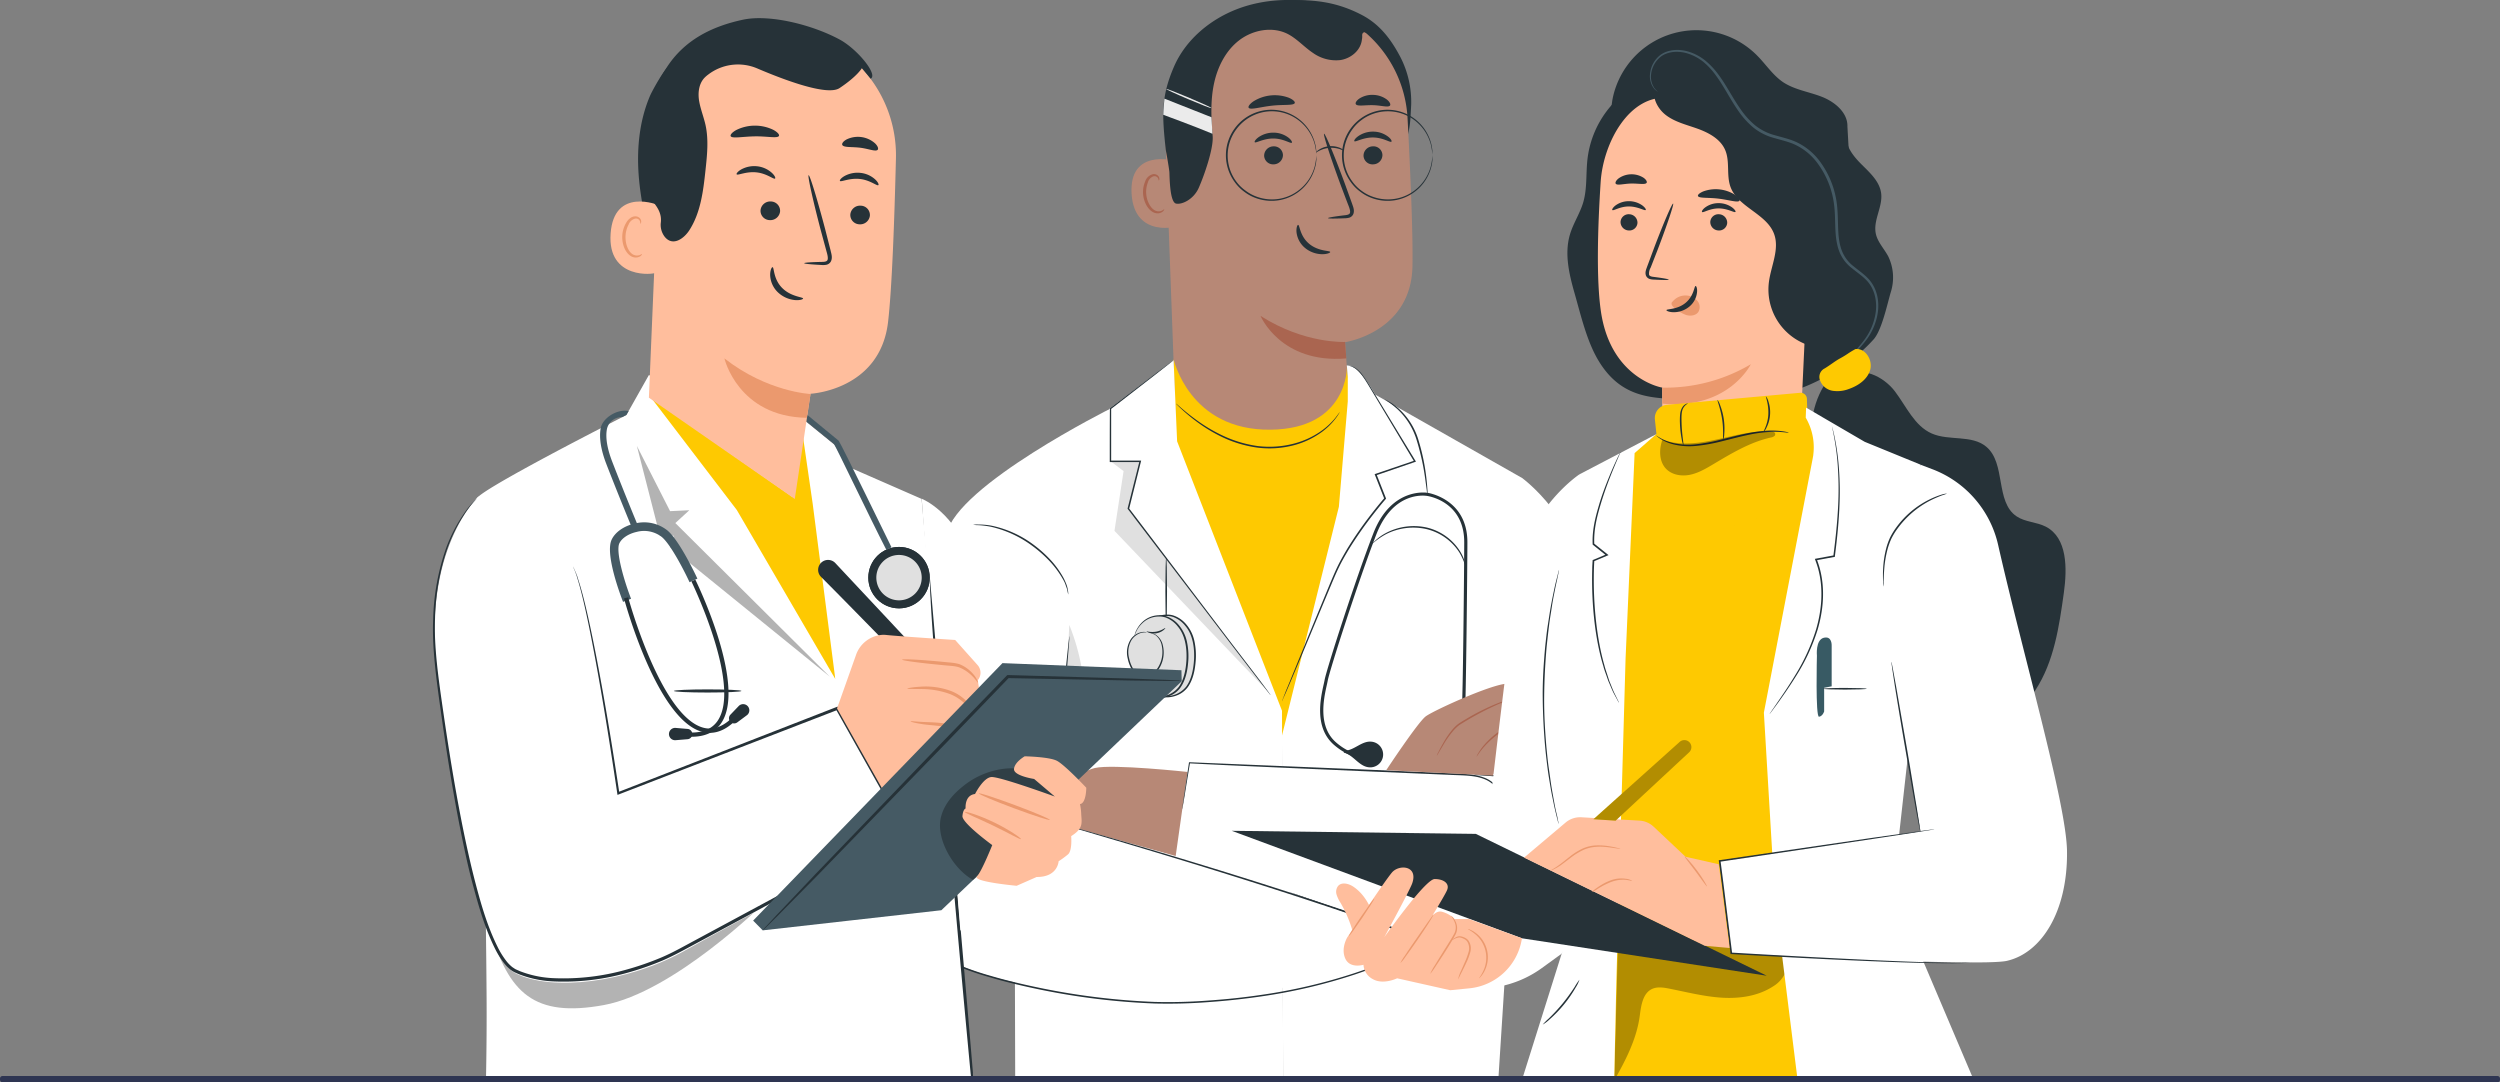 <svg id="Layer_1" data-name="Layer 1" xmlns="http://www.w3.org/2000/svg" viewBox="0 0 1023.56 443.11"><rect x="0" y="0" width="1023.56" height="443.11" fill="#808080" stroke="none"/><defs><style>.cls-1{fill:#b78876;}.cls-2{fill:#aa6550;}.cls-3{fill:#263238;}.cls-4{fill:#ebebeb;}.cls-5{fill:#fec901;}.cls-6{fill:#fff;}.cls-7{fill:#e0e0e0;}.cls-8{fill:#ffbe9d;}.cls-9{fill:#eb996e;}.cls-10{fill:#455a64;}.cls-11{opacity:0.3;}.cls-12{fill:#385a64;}.cls-13{fill:#2e3552;}</style></defs><path class="cls-1" d="M480.9,65.85c-.47-.18-18.7-5-17.6,13.47s19.39,13.52,19.39,13S480.9,65.85,480.9,65.85Z"/><path class="cls-2" d="M476.64,85.67c-.09-.06-.31.24-.84.52a3.18,3.18,0,0,1-2.39.19c-2-.59-3.82-3.59-4.11-6.9a10.55,10.55,0,0,1,.63-4.66,3.72,3.72,0,0,1,2.26-2.61,1.65,1.65,0,0,1,1.95.77c.28.5.18.88.28.9s.38-.33.19-1.08a2,2,0,0,0-.8-1.11,2.41,2.41,0,0,0-1.8-.37,4.51,4.51,0,0,0-3.18,3.06,10.82,10.82,0,0,0-.81,5.21c.34,3.7,2.45,7.07,5.16,7.68a3.44,3.44,0,0,0,2.91-.67C476.63,86.11,476.7,85.7,476.64,85.67Z"/><path class="cls-3" d="M526.93,0c9.36,0,18.9,0,30.63,6.12,7.39,3.86,12,10,15.86,17.38A40.08,40.08,0,0,1,577.77,43c-.34,6.38-.36,10.84-2.91,16.69"/><path class="cls-1" d="M523.18,1.45a49.69,49.69,0,0,1,53.11,47c1.21,23.09,2.27,48.07,2,60.65-.55,27-27.59,31-27.59,31s.6,8,1.27,17.94a35.56,35.56,0,0,1-34.13,37.92h0A35.55,35.55,0,0,1,481,161.67l-4-108.8A49.72,49.72,0,0,1,523.18,1.45Z"/><path class="cls-2" d="M550.72,140s-16.59.86-34.63-10.67c0,0,8.17,19.64,35.12,17.42Z"/><path class="cls-3" d="M566,63.43a3.85,3.85,0,0,1-3.74,3.86,3.69,3.69,0,0,1-4-3.51A3.86,3.86,0,0,1,562,59.92,3.68,3.68,0,0,1,566,63.43Z"/><path class="cls-3" d="M569.69,58c-.48.5-3.38-1.68-7.53-1.71s-7.21,2-7.65,1.52c-.22-.23.27-1.13,1.61-2.08a10.5,10.5,0,0,1,6.13-1.84,10.08,10.08,0,0,1,6,2C569.51,56.83,569.93,57.75,569.69,58Z"/><path class="cls-3" d="M525.27,63.43a3.85,3.85,0,0,1-3.75,3.86,3.69,3.69,0,0,1-3.95-3.51,3.87,3.87,0,0,1,3.75-3.86A3.69,3.69,0,0,1,525.27,63.43Z"/><path class="cls-3" d="M528.91,58.42c-.48.5-3.39-1.69-7.54-1.71s-7.2,2-7.65,1.52c-.22-.23.27-1.13,1.61-2.09a10.6,10.6,0,0,1,6.13-1.83,10.15,10.15,0,0,1,6,2C528.72,57.28,529.14,58.2,528.91,58.42Z"/><path class="cls-3" d="M543.72,89.31c0-.24,2.56-.66,6.75-1.17,1.06-.1,2.06-.3,2.25-1s-.18-1.91-.69-3.15c-1-2.57-2-5.26-3.07-8.09-4.25-11.52-7.33-21-6.86-21.15s4.29,9,8.55,20.55q1.54,4.26,2.94,8.14c.39,1.21,1.07,2.58.51,4.16a2.66,2.66,0,0,1-1.75,1.54,7.39,7.39,0,0,1-1.8.23C546.34,89.54,543.73,89.54,543.72,89.31Z"/><path class="cls-3" d="M531.49,92.08c.67,0,.64,4.47,4.47,7.7s8.63,2.77,8.66,3.39c.06.29-1.08.87-3.1.91a11.24,11.24,0,0,1-7.23-2.58,9.78,9.78,0,0,1-3.47-6.45C530.67,93.16,531.18,92.05,531.49,92.08Z"/><path class="cls-3" d="M530.11,42.17c-.42,1.12-4.56.56-9.43,1.11s-8.82,1.84-9.46.82c-.28-.48.41-1.54,2-2.62A16.46,16.46,0,0,1,527.62,40C529.4,40.74,530.29,41.64,530.11,42.17Z"/><path class="cls-3" d="M569.11,43.2c-.74.94-3.58-.06-7-.14s-6.35.59-7-.4c-.29-.49.17-1.43,1.45-2.31a9.71,9.71,0,0,1,5.72-1.5,9.81,9.81,0,0,1,5.59,1.94C569.05,41.77,569.44,42.75,569.11,43.2Z"/><path class="cls-3" d="M477.28,61.3s1.17,6.24,1.49,9.06c.11,1,0,12.47,2.76,13,2.39.49,7.14-1.69,9.25-6.42s6.14-16.08,5.71-21.24c-.6-7-.93-14.2.48-21.12s4.72-13.68,10.28-18,13.59-5.88,19.91-2.71c3.9,2,6.81,5.42,10.45,7.83a16.18,16.18,0,0,0,11.13,2.9c3.88-.58,7.55-3.28,8.6-7.06,1.16-4.12-1-8.63-4.26-11.36s-7.56-4-11.75-4.81c-11.65-2.32-24-1.86-35.05,2.44S485.4,16.38,480.67,27.27c-5.47,12.59-4.83,20.31-3.39,34"/><path class="cls-3" d="M539,63.6a31.74,31.74,0,0,0-.7-4.44,18.29,18.29,0,0,0-6.69-9.95,18,18,0,0,0-17.09-2.54A18.11,18.11,0,0,0,506.14,53a17.94,17.94,0,0,0,0,21.29A16.69,16.69,0,0,0,510,78.08a17,17,0,0,0,4.56,2.46,18.16,18.16,0,0,0,9.47.81A17.89,17.89,0,0,0,531.6,78a18.24,18.24,0,0,0,6.69-9.94,31.73,31.73,0,0,0,.7-4.45,1,1,0,0,1,0,.3c0,.24,0,.53,0,.88a8.85,8.85,0,0,1-.11,1.42,12.1,12.1,0,0,1-.34,1.91A18.47,18.47,0,0,1,524.09,81.9a18.67,18.67,0,0,1-9.8-.77,17.32,17.32,0,0,1-4.73-2.53,17.5,17.5,0,0,1-4-4,18.54,18.54,0,0,1,0-22.08,18.68,18.68,0,0,1,8.68-6.48,18.54,18.54,0,0,1,9.79-.77,18.47,18.47,0,0,1,14.47,13.78,12.41,12.41,0,0,1,.34,1.92,8.77,8.77,0,0,1,.11,1.42c0,.35,0,.64,0,.88A.94.94,0,0,1,539,63.6Z"/><path class="cls-3" d="M586.51,63.6a31.74,31.74,0,0,0-.7-4.44,18.35,18.35,0,0,0-6.69-9.95,18,18,0,0,0-7.62-3.35,18.21,18.21,0,0,0-9.48.81,16.92,16.92,0,0,0-4.55,2.46A16.69,16.69,0,0,0,553.66,53a17.94,17.94,0,0,0,0,21.29,16.69,16.69,0,0,0,3.81,3.83A16.92,16.92,0,0,0,562,80.54a18.21,18.21,0,0,0,9.48.81A17.89,17.89,0,0,0,579.12,78a18.3,18.3,0,0,0,6.69-9.94,31.73,31.73,0,0,0,.7-4.45,1,1,0,0,1,0,.3c0,.24,0,.53,0,.88a8.85,8.85,0,0,1-.11,1.42,14.94,14.94,0,0,1-.34,1.91A18.46,18.46,0,0,1,571.6,81.9a18.64,18.64,0,0,1-9.79-.77,17.32,17.32,0,0,1-4.73-2.53,17.5,17.5,0,0,1-4-4,18.56,18.56,0,0,1,0-22.08,18.77,18.77,0,0,1,8.69-6.48,18.52,18.52,0,0,1,9.79-.77,18.47,18.47,0,0,1,14.47,13.78,15.38,15.38,0,0,1,.34,1.92,8.77,8.77,0,0,1,.11,1.42c0,.35,0,.64,0,.88A.94.94,0,0,1,586.51,63.6Z"/><path class="cls-3" d="M550.26,61.65a9.89,9.89,0,0,1-1.7-.59,11.37,11.37,0,0,0-4.16-.53,11.24,11.24,0,0,0-4,1.08c-1,.47-1.53.89-1.6.8s.4-.61,1.37-1.22a9.22,9.22,0,0,1,4.24-1.34,9.39,9.39,0,0,1,4.38.76C549.78,61.09,550.3,61.58,550.26,61.65Z"/><path class="cls-3" d="M557.62,16.1c.26-1.4-.2-2.18.59-2.76s2.6,1.07,3.22,1.75c.2.22.84-.63,1.08-.8A4.79,4.79,0,0,0,563,12.5c-.12-1-1.65-1.24-2.38-1.9a7.21,7.21,0,0,0-2.54-1.45,2.43,2.43,0,0,0-2.44.15,2.33,2.33,0,0,0-.54,1.82,5.1,5.1,0,0,0,.37,1.9,2.7,2.7,0,0,0,1.3,1.4"/><path class="cls-4" d="M476.28,47s13.23,4.86,20.12,7.77L496,48l-19.25-7.61S476.27,45.37,476.28,47Z"/><path class="cls-4" d="M477.51,36.44c.08-.18,4.27,1.43,9.37,3.59s9.18,4,9.11,4.22-4.27-1.44-9.37-3.59S477.44,36.61,477.51,36.44Z"/><path class="cls-5" d="M481.5,179l-1-32s6.37,29.32,39.7,28.93c31.86-.36,31.27-25.83,31.27-25.83L552.59,163v52.16l-20.78,85.08-26.53,3.37L476,187.32Z"/><path class="cls-3" d="M548.49,168.78a3.2,3.2,0,0,1-.38.68,17.45,17.45,0,0,1-1.27,1.86,27,27,0,0,1-5.93,5.74,34.08,34.08,0,0,1-11.08,5.21,39.27,39.27,0,0,1-15,1A48.76,48.76,0,0,1,500.51,179,62.77,62.77,0,0,1,490,172.66a70.38,70.38,0,0,1-6.36-5.27c-.72-.65-1.24-1.2-1.61-1.56s-.54-.56-.52-.58a4.33,4.33,0,0,1,.62.48l1.69,1.47c1.47,1.26,3.64,3.05,6.46,5.07a65.28,65.28,0,0,0,10.47,6.14A49.36,49.36,0,0,0,515,182.63a39.4,39.4,0,0,0,14.7-1,34.46,34.46,0,0,0,11-5,29.74,29.74,0,0,0,6-5.51C547.85,169.65,548.43,168.74,548.49,168.78Z"/><path class="cls-6" d="M525.36,442.24,524.88,291,481.94,180.69l-1.44-33.21-26.17,19.78s-38.09,131.11-38.68,126.56,0,148.42,0,148.42Z"/><path class="cls-6" d="M524.33,441.82c-.19,0-.34-34.07-.34-76.09s.15-76.09.34-76.09.34,34.06.34,76.09S524.51,441.82,524.33,441.82Z"/><polygon class="cls-7" points="454.71 188.86 460.02 192.88 456.29 217.34 518.97 282.99 462.04 208.24 466.89 188.86 454.71 188.86"/><path class="cls-6" d="M527.71,364.79l-96.19-28.21-3.19-73.06,26.39-96.26s-62.89,31.38-67.17,51.34S373,287.1,371.86,322.18c-1,31.37-1.13,52.34,6,62.35,20.51,28.67,155.69,33.79,209.69,0"/><path class="cls-3" d="M520.18,284.58a1.79,1.79,0,0,1-.31-.35l-.87-1.08L515.74,279,503.82,263.5l-39.11-51.19q-1.47-2-2.94-3.86l-.1-.13,0-.16c1.68-6.7,3.31-13.19,4.87-19.38l.31.41-12.17,0h-.32v-.31c0-7.91,0-15.17.06-21.6v-.12l.1-.08,18.9-14.37,5.19-3.89,1.37-1a3.38,3.38,0,0,1,.48-.32,3.91,3.91,0,0,1-.44.38l-1.32,1.06-5.1,4-18.77,14.55.11-.21c0,6.43,0,13.69,0,21.6l-.31-.31,12.17,0h.42l-.1.41c-1.54,6.19-3.17,12.69-4.84,19.38l-.06-.29,2.95,3.87,38.94,51.31L516,278.8l3.16,4.27.81,1.12A2.24,2.24,0,0,1,520.18,284.58Z"/><path class="cls-6" d="M563.06,161.57c-7.67-13.41-11.65-12-11.65-12l.4,4.79v10l-3.64,43.11-23.3,93.69.48,141.05h88.09l11-172.19-1-74.17Z"/><path class="cls-6" d="M623.42,195.88s22.8,16.83,24.77,43.91c1.61,22,5.29,82.22,6,95.33,1,20.42-14.87,68.23-56.26,54.69-24.83-8.12-116.54-39.3-116.54-39.3l6.1-38.95,108.86,6.49,2.16-90.8Z"/><path class="cls-1" d="M486.21,316.05s-30.81-3.33-37.95-1.61c-6.86,1.65-16.62,10-16.62,10l.14,12.18,49.57,13.85Z"/><path class="cls-3" d="M524.88,287.1a2.14,2.14,0,0,1,.13-.42c.12-.3.27-.7.47-1.2.43-1.09,1-2.64,1.84-4.61,1.64-4,4-9.78,6.89-16.88s6.44-15.6,10.31-25c1-2.34,2-4.79,3.16-7.17s2.53-4.78,3.94-7.17a158.59,158.59,0,0,1,9.79-14.12c1.77-2.29,3.56-4.52,5.42-6.66l-.06.34-3.84-9.76-.13-.32.33-.11,16.06-5.46L579,189l-18.2-30.4c-2.21-3.69-4.09-6.63-6.09-7.84a7.83,7.83,0,0,0-2.43-1,6.13,6.13,0,0,1-.89-.22,6.91,6.91,0,0,1,.91.12,7.61,7.61,0,0,1,2.52.92,11,11,0,0,1,3.08,3,55.11,55.11,0,0,1,3.21,4.82l18.42,30.28.2.33-.36.12-16,5.5.21-.43q1.88,4.77,3.85,9.76l.07.19-.13.15c-1.84,2.12-3.63,4.36-5.4,6.64A160.74,160.74,0,0,0,552.19,225c-1.41,2.37-2.77,4.72-3.93,7.1s-2.17,4.78-3.16,7.13c-3.93,9.38-7.46,17.84-10.44,25s-5.4,12.8-7.1,16.81c-.83,1.94-1.49,3.47-2,4.55l-.52,1.18A1.91,1.91,0,0,1,524.88,287.1Z"/><path class="cls-3" d="M635.93,382.23a3.5,3.5,0,0,1-.39.41l-1.17,1.13a33.29,33.29,0,0,1-5,3.8,33.77,33.77,0,0,1-9.16,3.84,36.93,36.93,0,0,1-13.12.83,41.68,41.68,0,0,1-7.51-1.59c-2.55-.81-5.11-1.81-7.82-2.76-5.38-2-11.15-4-17.22-6.12C562.4,377.52,549,373,534.89,368.33c-28.23-9.27-54-17.08-72.63-22.65l-22.11-6.55-6-1.78-1.56-.48a2.58,2.58,0,0,1-.52-.19,3.89,3.89,0,0,1,.54.12l1.58.42,6,1.66c5.25,1.46,12.83,3.61,22.18,6.33,18.69,5.46,44.46,13.2,72.7,22.48,14.12,4.63,27.51,9.2,39.65,13.49,6.07,2.15,11.83,4.2,17.21,6.18,2.69,1,5.28,2,7.78,2.79a41.27,41.27,0,0,0,7.41,1.61,36.77,36.77,0,0,0,13-.72,33.94,33.94,0,0,0,9.11-3.7,36.43,36.43,0,0,0,5-3.67l1.22-1.08A2.47,2.47,0,0,1,635.93,382.23Z"/><path class="cls-3" d="M431.78,336.88c0,.14-1.73-.23-4.5-.13a21.24,21.24,0,0,0-4.75.79,22.11,22.11,0,0,0-5.36,2.44,25,25,0,0,0-7.46,7.66c-1.46,2.35-2.09,4-2.21,3.92a4.31,4.31,0,0,1,.37-1.16,21,21,0,0,1,1.43-3,23.38,23.38,0,0,1,7.5-8,21.14,21.14,0,0,1,5.56-2.47,19,19,0,0,1,4.91-.67,16,16,0,0,1,3.32.3A3.93,3.93,0,0,1,431.78,336.88Z"/><path class="cls-3" d="M401.47,327.33s0-.13.13-.34a3.07,3.07,0,0,1,.6-.86,6.25,6.25,0,0,1,3.42-1.7,17.25,17.25,0,0,1,5.65,0,32.69,32.69,0,0,1,6.7,1.62,29.44,29.44,0,0,1,10.63,6.51,22.88,22.88,0,0,1,2.46,2.88,6,6,0,0,1,.72,1.2c-.11.08-1.19-1.59-3.51-3.73a31.43,31.43,0,0,0-10.53-6.21,33.53,33.53,0,0,0-6.56-1.65,17.76,17.76,0,0,0-5.48-.16,6.28,6.28,0,0,0-3.31,1.41C401.75,326.91,401.53,327.36,401.47,327.33Z"/><path class="cls-3" d="M437.39,243.42a10.7,10.7,0,0,1-.44-2c-.2-.62-.48-1.37-.78-2.24s-.83-1.8-1.42-2.79a39.29,39.29,0,0,0-4.91-6.53,51.91,51.91,0,0,0-7.51-6.6,45.3,45.3,0,0,0-16.42-7.55,33.85,33.85,0,0,0-5.47-.69,12.31,12.31,0,0,1-2-.17,11.4,11.4,0,0,1,2-.1,29.12,29.12,0,0,1,5.56.49,43.38,43.38,0,0,1,16.73,7.46,51.55,51.55,0,0,1,7.58,6.74,37.67,37.67,0,0,1,4.86,6.71c.58,1,1,2,1.36,2.89s.52,1.67.67,2.32A12.32,12.32,0,0,1,437.39,243.42Z"/><path class="cls-3" d="M620,355.14a2.84,2.84,0,0,1,0-.47l0-1.37c0-1.2-.08-3-.26-5.24a72.75,72.75,0,0,0-3.86-18.83,27.17,27.17,0,0,0-2.64-5.75,11.28,11.28,0,0,0-5.1-4.32c-4.38-1.89-9.65-1.64-15-1.94L558,315.74c-29-1.26-54.77-2.35-71-3.21l.22-.18c-1,5.95-1.76,10.67-2.29,13.95-.28,1.58-.49,2.82-.64,3.69-.07.4-.13.71-.18.95a1.29,1.29,0,0,1-.08.32,1.64,1.64,0,0,1,0-.33c0-.24.07-.56.13-.95.12-.88.3-2.12.52-3.71.5-3.29,1.21-8,2.11-14l0-.19h.19l71,2.95,35.08,1.53c2.69.13,5.32.2,7.88.41a22.78,22.78,0,0,1,7.32,1.64,11.86,11.86,0,0,1,5.31,4.55,27.29,27.29,0,0,1,2.65,5.88A71.14,71.14,0,0,1,620,348c.13,2.29.14,4.06.13,5.26,0,.58,0,1,0,1.37A1.57,1.57,0,0,1,620,355.14Z"/><path class="cls-3" d="M599.24,269.91c.19,0,.34,10.55.34,23.55s-.15,23.55-.34,23.55-.34-10.54-.34-23.55S599.06,269.91,599.24,269.91Z"/><path class="cls-3" d="M388.31,216.25s-.08.29-.27.86-.51,1.41-.79,2.55c-.63,2.27-1.44,5.65-2.34,10.05-1.82,8.81-4.06,21.69-6.57,37.82-1.25,8.06-2.58,16.94-3.89,26.53-.66,4.79-1.08,9.79-1.42,15s-.62,10.51-.82,16c-.4,11-.63,22.6-.31,34.69.09,3,.2,6.07.45,9.14.08,1.54.33,3.06.52,4.59A35.37,35.37,0,0,0,374,378a25.75,25.75,0,0,0,4.33,8.28,18.55,18.55,0,0,0,7.43,5.72l0,0h0a113.55,113.55,0,0,0,19.38,7.4c6.75,2,13.73,3.65,20.82,5.11a287.42,287.42,0,0,0,46.78,5.7,216.64,216.64,0,0,0,22.33-.59c7.28-.5,14.37-1.26,21.23-2.28a222.71,222.71,0,0,0,38.11-8.86,194.25,194.25,0,0,0,30.81-13.22l0,.43L543,370.7l-11.39-4.06-2.94-1.07c-.66-.24-1-.39-1-.39s.35.1,1,.33l3,1,11.42,3.95,42.34,14.77.5.17-.47.25A193.85,193.85,0,0,1,554.63,399a223.43,223.43,0,0,1-38.2,8.95c-6.87,1-14,1.8-21.27,2.31a217.89,217.89,0,0,1-22.4.6,286.48,286.48,0,0,1-46.9-5.69c-7.1-1.47-14.1-3.1-20.88-5.14a112.66,112.66,0,0,1-19.49-7.46l.05,0a19.25,19.25,0,0,1-7.74-5.95,26.26,26.26,0,0,1-4.44-8.49,38.58,38.58,0,0,1-1.13-4.6c-.19-1.56-.45-3.11-.52-4.65-.25-3.09-.36-6.15-.45-9.18-.3-12.11-.05-23.72.37-34.72.2-5.5.49-10.84.84-16s.79-10.18,1.47-15c1.33-9.59,2.69-18.47,4-26.53,2.57-16.12,4.88-29,6.77-37.8.94-4.4,1.78-7.77,2.46-10,.29-1.14.65-2,.84-2.54S388.31,216.25,388.31,216.25Z"/><path class="cls-7" d="M431.64,327.85c16.08-17.81,15.37-49.48,6.14-72-.85,24.34-3.72,45.93-5.92,69.58"/><path class="cls-3" d="M437.82,260.46a3.56,3.56,0,0,1,0,.78c0,.58-.08,1.32-.14,2.22-.16,2-.38,4.79-.64,8.17-.58,7-1.36,16.45-2.22,26.93s-1.57,20-2.11,26.94c-.26,3.38-.47,6.15-.62,8.17l-.19,2.22a3.79,3.79,0,0,1-.11.77,2.61,2.61,0,0,1,0-.78c0-.58,0-1.32.07-2.23.06-1.93.2-4.73.4-8.18.39-6.91,1-16.44,1.91-27s1.73-20,2.42-26.91c.35-3.38.64-6.14.85-8.15.11-.9.2-1.63.28-2.21A3,3,0,0,1,437.82,260.46Z"/><path class="cls-3" d="M477.47,228.28c.19,0,.34,6.19.34,13.81s-.15,13.81-.34,13.81-.34-6.18-.34-13.81S477.28,228.28,477.47,228.28Z"/><path class="cls-7" d="M467,274.16a14.19,14.19,0,0,0,3,7.33c1.51,2,4.59,3.88,7.06,3.74,0,0,6.17.53,9.5-4.76,3-4.8,3.75-14.77,1.34-20.66-1.66-4.05-5.39-7.82-9.77-7.92-5.75-.14-9.36,4-10.58,8.22"/><path class="cls-3" d="M467.5,260.11a8.52,8.52,0,0,1,1.06-2.82,11.63,11.63,0,0,1,2.16-2.83,10,10,0,0,1,4.07-2.39,9.94,9.94,0,0,1,2.73-.43,8.19,8.19,0,0,1,3,.39,11.78,11.78,0,0,1,5.34,3.83,15.53,15.53,0,0,1,3.14,6.53,27.94,27.94,0,0,1,.58,7.74c-.27,4.1-1.07,8.17-3.33,11.28a10.09,10.09,0,0,1-4.34,3.27,11.88,11.88,0,0,1-4.91.83h0a7.45,7.45,0,0,1-3.52-.87,11.45,11.45,0,0,1-2.65-1.85,13.14,13.14,0,0,1-2.88-4.3,12.48,12.48,0,0,1-.92-3.17,7.15,7.15,0,0,1-.08-.86.86.86,0,0,1,0-.3,17.79,17.79,0,0,0,1.28,4.2,13.07,13.07,0,0,0,2.89,4.1,11.42,11.42,0,0,0,2.57,1.72A6.82,6.82,0,0,0,477,285h0a10.44,10.44,0,0,0,8.69-3.93c2.11-2.92,2.92-6.92,3.17-10.92.28-5.17-.59-10.38-3.53-13.85a11.29,11.29,0,0,0-5-3.69,8,8,0,0,0-2.8-.4,10,10,0,0,0-2.61.37,9.86,9.86,0,0,0-3.94,2.21,11.79,11.79,0,0,0-2.19,2.68A22.15,22.15,0,0,0,467.5,260.11Z"/><path class="cls-7" d="M463.93,274.42a14.13,14.13,0,0,0,3,7.32c1.51,2,4.59,3.89,7.06,3.75,0,0,6.17.53,9.5-4.76,3-4.8,3.75-14.77,1.34-20.66-1.66-4.05-5.39-7.82-9.77-7.93-5.75-.13-9.36,4-10.58,8.23"/><path class="cls-3" d="M464.44,260.37a8.83,8.83,0,0,1,1.06-2.82,11.63,11.63,0,0,1,2.16-2.83,10.11,10.11,0,0,1,4.07-2.39,10.33,10.33,0,0,1,2.73-.44,8.43,8.43,0,0,1,3,.4,11.7,11.7,0,0,1,5.34,3.82,15.63,15.63,0,0,1,3.14,6.54,27.91,27.91,0,0,1,.58,7.74c-.26,4.1-1.07,8.17-3.33,11.28a10.09,10.09,0,0,1-4.34,3.27,11.88,11.88,0,0,1-4.91.83h0a7.45,7.45,0,0,1-3.52-.87,11.45,11.45,0,0,1-2.65-1.85,13.14,13.14,0,0,1-2.88-4.3,12.48,12.48,0,0,1-.92-3.17,7.51,7.51,0,0,1-.08-.86.86.86,0,0,1,0-.3,17.79,17.79,0,0,0,1.28,4.2,13.24,13.24,0,0,0,2.89,4.1,11.42,11.42,0,0,0,2.57,1.72,6.93,6.93,0,0,0,3.26.77h0a10.44,10.44,0,0,0,8.69-3.93c2.11-2.92,2.92-6.92,3.17-10.92.28-5.17-.59-10.38-3.53-13.85a11.24,11.24,0,0,0-5-3.69,7.88,7.88,0,0,0-2.81-.4,10,10,0,0,0-2.61.37,9.74,9.74,0,0,0-3.94,2.21,11.79,11.79,0,0,0-2.19,2.68A22.15,22.15,0,0,0,464.44,260.37Z"/><path class="cls-7" d="M469.48,258.9c-2.86-.57-5.81,1.39-7,4a11.58,11.58,0,0,0,0,8.53,10.59,10.59,0,0,0,2.17,3.84,5.72,5.72,0,0,0,3.9,1.89c2.18.07,4.13-1.41,5.4-3.18a12.19,12.19,0,0,0,1.84-10c-.6-2.26-2.26-4.59-4.61-4.65"/><path class="cls-3" d="M471.18,259.34a1.23,1.23,0,0,1,.52,0,3.51,3.51,0,0,1,1.42.48,6.92,6.92,0,0,1,3,4.5,12.37,12.37,0,0,1-.81,8,10.41,10.41,0,0,1-2.93,3.84,5.67,5.67,0,0,1-5,1.21,7.11,7.11,0,0,1-4-3.29,15,15,0,0,1-1.68-4.52,10.08,10.08,0,0,1,1.31-7.89,7,7,0,0,1,4.56-2.9,4.92,4.92,0,0,1,1.49,0c.33.08.5.12.5.15a8.66,8.66,0,0,0-2,.12,7,7,0,0,0-4.21,2.91,9.68,9.68,0,0,0-1.08,7.49,14.3,14.3,0,0,0,1.63,4.3,6.41,6.41,0,0,0,3.64,3,5,5,0,0,0,4.45-1.08,9.88,9.88,0,0,0,2.78-3.58,12.11,12.11,0,0,0,.9-7.63A6.91,6.91,0,0,0,473,260,5.4,5.4,0,0,0,471.18,259.34Z"/><path class="cls-3" d="M476.07,280.38c-.1,0-.25-.41-.7-.94a4.82,4.82,0,0,0-2.23-1.43,11.89,11.89,0,0,0-2.74-.42c-.73-.06-1.19-.12-1.19-.21s.44-.21,1.19-.28a7.82,7.82,0,0,1,3,.26,4.39,4.39,0,0,1,2.42,1.8C476.18,279.85,476.15,280.37,476.07,280.38Z"/><path class="cls-3" d="M477.1,257.12c.06.05-.21.46-.81.94a6.5,6.5,0,0,1-2.76,1.21,6.37,6.37,0,0,1-3-.17c-.74-.23-1.13-.53-1.09-.6s1.81.51,4,.1S477,257,477.1,257.12Z"/><path class="cls-3" d="M566.89,163.51s.16,0,.43.16.67.31,1.16.6a24.13,24.13,0,0,1,3.92,2.8,28.21,28.21,0,0,1,8.41,13.31,85.53,85.53,0,0,1,3.2,15.49c.23,2,.35,3.65.43,4.78a8.79,8.79,0,0,1,0,1.76,8.79,8.79,0,0,1-.3-1.74c-.17-1.25-.38-2.84-.64-4.74a100.15,100.15,0,0,0-3.37-15.36,28.89,28.89,0,0,0-8.09-13.14A43.9,43.9,0,0,0,566.89,163.51Z"/><path class="cls-3" d="M550.61,307.36c3.79-.15,6.82-3.92,10.6-3.72a5.27,5.27,0,1,1-.89,10.49c-4-.46-6.3-5.12-10.2-6"/><path class="cls-3" d="M582.73,310.58a23.35,23.35,0,0,1-3.55-.29l.21-1.29c4.68.75,8.61,0,11.69-2.28,3.86-2.84,6.36-7.93,7.41-15.12l0-.27c.42-2.85,1-58.74,1-69.35,0-16.58-14.55-18.84-15.17-18.93s-13.81-2.31-20.83,15.79c-7.35,19-19.09,55.49-19.87,59.77-.1.53-.24,1.18-.41,1.93-1.22,5.48-3.76,16.89,3.85,23.46,8.48,7.33,15.17,4.49,15.45,4.37l.53,1.19c-.31.14-7.69,3.33-16.84-4.57-8.2-7.08-5.54-19-4.27-24.73.17-.74.31-1.37.4-1.88.79-4.32,12.57-41,19.94-60,7.42-19.16,22.11-16.64,22.26-16.61s16.27,2.49,16.26,20.22c0,8.74-.58,66.52-1,69.54l0,.27c-1.1,7.55-3.77,12.92-7.93,16A15,15,0,0,1,582.73,310.58Z"/><path class="cls-3" d="M600.2,232.67a24.17,24.17,0,0,0-2.72-6.51,22.13,22.13,0,0,0-13.56-9.56,24.57,24.57,0,0,0-16.54,2.15,29.24,29.24,0,0,0-5.75,4.12s.08-.15.3-.4a12.48,12.48,0,0,1,1-1,20,20,0,0,1,4.25-3.1,24.41,24.41,0,0,1,16.93-2.4,22.26,22.26,0,0,1,8.62,4.14,21.8,21.8,0,0,1,5.19,5.83,17.11,17.11,0,0,1,2,4.87,9.94,9.94,0,0,1,.27,1.4A1.58,1.58,0,0,1,600.2,232.67Z"/><path class="cls-3" d="M633.48,337.14a46.55,46.55,0,0,0-1.79-5.57,24.39,24.39,0,0,0-8.87-10.64,19.28,19.28,0,0,0-7.19-2.6,63.29,63.29,0,0,0-6.33-.65l-4.3-.3a6.51,6.51,0,0,1-1.58-.22,7.94,7.94,0,0,1,1.59-.05l4.31.09a52.54,52.54,0,0,1,6.41.52,19,19,0,0,1,7.46,2.64,23.69,23.69,0,0,1,8.94,11,20.53,20.53,0,0,1,1.19,4.18A6,6,0,0,1,633.48,337.14Z"/><path class="cls-1" d="M567.56,315.33s12.85-19.47,16.13-22S615,278.1,618.31,280.14s1.26,6.45,1.26,6.45,11.88-4.16,13.14-2.52a5.85,5.85,0,0,1,0,6.69s6.57-1,6.57,1-.76,4.55-3.79,6.83-22.74,15.4-24.33,19l-6.38-.39Z"/><path class="cls-2" d="M604.54,309.76a5.15,5.15,0,0,1,.59-1.22,23,23,0,0,1,2.11-3.05,35.27,35.27,0,0,1,9.32-7.84,70.2,70.2,0,0,1,11-5.18c1.46-.56,2.65-1,3.47-1.25a5.46,5.46,0,0,1,1.31-.37,5.2,5.2,0,0,1-1.21.61l-3.39,1.45a90,90,0,0,0-10.85,5.32,38.93,38.93,0,0,0-9.3,7.57C605.57,308.12,604.65,309.83,604.54,309.76Z"/><path class="cls-2" d="M588.24,309.45a6.67,6.67,0,0,1,.62-1.43c.45-.9,1.1-2.2,2-3.76a35.62,35.62,0,0,1,3.54-5.25,16.67,16.67,0,0,1,2.7-2.67c1.08-.73,2.22-1.41,3.4-2.11A92.33,92.33,0,0,1,613,288a35.5,35.5,0,0,1,4-1.35,7.79,7.79,0,0,1,1.54-.28c0,.12-2.13.62-5.39,2.07a120.19,120.19,0,0,0-12.39,6.4c-1.16.7-2.31,1.38-3.37,2.08a16.78,16.78,0,0,0-2.59,2.53,38.92,38.92,0,0,0-3.6,5.08l-2.16,3.64A7.06,7.06,0,0,1,588.24,309.45Z"/><path class="cls-3" d="M756.38,51.84c.17-5.7-5.1-10.09-10.4-12.18s-11.19-2.87-15.91-6c-4.19-2.82-7-7.21-10.54-10.8A35,35,0,0,0,660.58,38.9c-2,8.1-.65,17.69,5.74,23.08,7.42,6.25,18.41,4.86,27.92,2.92S714.5,61,722.43,66.61c4.79,3.37,7.53,8.84,10.46,13.91S739.48,90.76,745,92.66s13-1.38,13.26-7.23"/><path class="cls-3" d="M756,55c-.63,4.77,2.83,9,6.26,12.41s7.32,6.94,7.93,11.72c.71,5.57-3.36,11.07-2.18,16.56.75,3.49,3.46,6.18,5.11,9.34a19.84,19.84,0,0,1,1,14.63c-1.42,4.81-3.67,15.54-7,19.27-9.24,10.33-24,19.24-37.45,22.34s-27.53,3.12-41.36,2.27c-11.32-.69-24.34-.17-33.77-15.75-4.89-8.06-7.31-18.79-9.91-27.85-2.23-7.81-4.17-16.17-1.84-24,1.35-4.53,4.08-8.56,5.42-13.1,1.66-5.67,1.06-11.74,1.73-17.61a40.39,40.39,0,0,1,57.47-31.89"/><path class="cls-8" d="M655.35,74.52c1.06-16.24,11.87-36.15,28.06-34.4L733.93,53a9.52,9.52,0,0,1,8.5,9.68l-5.68,121.89.35.07S725.59,219,692.18,208.53c-6.63-2.08-9.65-9.33-11-16.78l-.35,0c0-.88,0-1.71,0-2.55a80,80,0,0,1-.2-16.74h0c-.09-9.84-.08-13.88-.09-13.79s-20.75-3.49-25-30.58C653.45,114.66,654.18,92.57,655.35,74.52Z"/><path class="cls-3" d="M663.49,90.85a3.48,3.48,0,0,0,3.34,3.51,3.32,3.32,0,0,0,3.59-3.12,3.48,3.48,0,0,0-3.34-3.52A3.32,3.32,0,0,0,663.49,90.85Z"/><path class="cls-3" d="M660.12,86c.43.46,3.06-1.48,6.8-1.47s6.47,1.9,6.88,1.44c.2-.2-.24-1-1.43-1.89a9.47,9.47,0,0,0-5.5-1.71,9.22,9.22,0,0,0-5.42,1.73C660.3,85,659.91,85.82,660.12,86Z"/><path class="cls-3" d="M700.23,90.85a3.48,3.48,0,0,0,3.34,3.51,3.32,3.32,0,0,0,3.59-3.12,3.48,3.48,0,0,0-3.34-3.52A3.32,3.32,0,0,0,700.23,90.85Z"/><path class="cls-3" d="M696.86,86.8c.43.46,3.07-1.48,6.8-1.47s6.47,1.9,6.88,1.44c.2-.2-.23-1-1.43-1.89a9.48,9.48,0,0,0-5.51-1.71,9.14,9.14,0,0,0-5.41,1.73C697,85.78,696.65,86.6,696.86,86.8Z"/><path class="cls-3" d="M683.23,114.49c0-.21-2.3-.62-6.07-1.11-.95-.1-1.85-.29-2-.94a4.77,4.77,0,0,1,.64-2.83l2.84-7.26c3.94-10.34,6.8-18.84,6.38-19s-4,8.1-7.9,18.44c-.94,2.55-1.85,5-2.72,7.31-.36,1.08-1,2.31-.5,3.74a2.44,2.44,0,0,0,1.57,1.4,6.42,6.42,0,0,0,1.62.23C680.87,114.68,683.22,114.7,683.23,114.49Z"/><path class="cls-9" d="M680.55,158.71a68.85,68.85,0,0,0,36.29-9.59s-9.16,18.73-36.26,16.13Z"/><path class="cls-9" d="M684.79,123.5a6.77,6.77,0,0,1,6-2.49,6.19,6.19,0,0,1,4.25,2.29,3.9,3.9,0,0,1,.28,4.46c-1,1.41-3.12,1.74-4.9,1.23a14.18,14.18,0,0,1-4.77-2.87,4.14,4.14,0,0,1-1.07-1.1,1.27,1.27,0,0,1,0-1.4"/><path class="cls-3" d="M694.22,117.1c-.6,0-.62,4-4.1,6.89s-7.8,2.42-7.83,3c-.06.25,1,.79,2.79.84a10,10,0,0,0,6.53-2.26,8.76,8.76,0,0,0,3.18-5.78C695,118.08,694.5,117.08,694.22,117.1Z"/><path class="cls-3" d="M695.19,80.25c.37,1,4.1.55,8.48,1.09s7.93,1.74,8.51.83c.27-.44-.35-1.39-1.78-2.38a14.8,14.8,0,0,0-12.94-1.46C695.84,79,695,79.77,695.19,80.25Z"/><path class="cls-3" d="M661.52,75.21c.65.85,3.23,0,6.33-.06s5.71.58,6.32-.3c.26-.43-.15-1.29-1.29-2.09a9.19,9.19,0,0,0-10.2.29C661.59,73.92,661.23,74.79,661.52,75.21Z"/><path class="cls-3" d="M752.84,142.11a24.05,24.05,0,0,1-28.61-26.6c.85-6.65,4.43-13.41,2.13-19.71-3.05-8.32-14.72-10.88-17.82-19.19-1.8-4.83-.18-10.48-2.22-15.21-1.92-4.45-6.6-7-11.16-8.66S685.72,50,681.9,47s-6.21-8.59-3.75-12.76a256.63,256.63,0,0,1,59.19,14.38c4.42,1.65,9.06,3.64,11.67,7.57,2.77,4.15,2.63,9.52,2.4,14.51q-1.7,36.48-3.4,73"/><path class="cls-10" d="M751.15,151.42s.16-.08.43-.28l1.21-.92c1-.82,2.58-2,4.48-3.71a47.06,47.06,0,0,0,6.37-6.7,25.07,25.07,0,0,0,5.07-11.15c.8-4.45.21-10-3.5-14.25-1.82-2.06-4.17-3.6-6.31-5.38a14.79,14.79,0,0,1-4.92-6.72c-2-5.52-1.11-11.91-1.88-18.44a36.74,36.74,0,0,0-7.68-18.67,25.47,25.47,0,0,0-8-6.56c-3.08-1.62-6.41-2.29-9.48-3.2a22.07,22.07,0,0,1-8.32-4.1,32.74,32.74,0,0,1-6-6.65c-3.4-4.84-5.91-10-9.15-14.28a31.37,31.37,0,0,0-5.34-5.66,20.38,20.38,0,0,0-6.33-3.45c-4.37-1.49-9-1-12,1.2a11.1,11.1,0,0,0-4.27,8.11,8.07,8.07,0,0,0,1.63,5.57,4.93,4.93,0,0,0,1.11,1.06c.27.21.41.31.43.29s-.11-.15-.36-.38a6.18,6.18,0,0,1-1-1.11,8.1,8.1,0,0,1-1.36-5.4,10.69,10.69,0,0,1,4.2-7.6c2.86-2,7.22-2.42,11.37-.94a19.59,19.59,0,0,1,6,3.36A29.62,29.62,0,0,1,702.6,31c3.14,4.22,5.61,9.36,9.06,14.32a33.69,33.69,0,0,0,6.22,6.91,23.19,23.19,0,0,0,8.7,4.33c3.14.93,6.37,1.6,9.27,3.13A24.33,24.33,0,0,1,743.5,66,35.74,35.74,0,0,1,750.94,84c.79,6.32-.13,12.81,2,18.68a15.79,15.79,0,0,0,5.29,7.14c2.21,1.82,4.51,3.32,6.24,5.24,3.47,3.86,4.12,9.15,3.39,13.45a24.51,24.51,0,0,1-4.76,10.89,50.06,50.06,0,0,1-6.15,6.76c-1.84,1.71-3.33,3-4.33,3.87A12.8,12.8,0,0,0,751.15,151.42Z"/><path class="cls-3" d="M756.09,154.78c5.57-5.38,15.08-.7,19.75,5.47s8,14.14,15.08,17.24,16.32.44,22.27,5.38c8.21,6.82,3.6,22.63,12.47,28.55,3.53,2.36,8.17,2.27,11.94,4.21,8.87,4.58,8.77,17.1,7.4,27-1.93,13.88-4,28.26-11.7,40s-22.56,20-35.82,15.47c-12.75-4.35-19.29-18.1-24.47-30.53L751.5,216c-4.15-9.95-8.34-20.05-9.69-30.74s.47-22.24,7.26-30.6"/><path class="cls-5" d="M759.66,142.92c4.05-.48,7.13,4.47,6.07,8.41s-4.84,6.55-8.69,7.9a13,13,0,0,1-6.71.77,6.62,6.62,0,0,1-5.09-4.08,3.86,3.86,0,0,1,1.86-5.09c2.67-1.66,4.23-3,6.33-4.13,3.21-1.77,3-2,6.23-3.78"/><polygon class="cls-5" points="666.57 186.5 682.29 174.6 741.49 170.81 743.88 178.75 724.62 298.93 739.81 442.31 657.21 442.31 666.57 186.5"/><g class="cls-11"><path d="M730,391.44c-1.89-2-5-4.79-7.75-4.85-19.78-.44-40-2.41-59.75-2.85l-1.59,58.59c4.74-8.34,9.21-17,10.46-26.52.54-4.16,1.24-9.12,5-10.9,2.15-1,4.66-.61,7-.15,7.15,1.41,14.24,3.25,21.51,3.71s14.87-.61,21-4.58a12.85,12.85,0,0,0,5-5.42A6.64,6.64,0,0,0,730,391.44Z"/></g><path class="cls-5" d="M679.38,188.93l-1.83-17.19a5.46,5.46,0,0,1,4.93-6l54.5-4.92a2.57,2.57,0,0,1,2.81,2.48l.61,20.45-15.78,26.78-16.23,5.16H688.56l-11.41-12.18Z"/><path class="cls-3" d="M732.35,177.19c0,.05-.78-.08-2.18-.22a37.4,37.4,0,0,0-5.94-.1,57.55,57.55,0,0,0-8.72,1.25c-3.26.68-6.8,1.64-10.54,2.55a69.49,69.49,0,0,1-10.74,1.92,27.68,27.68,0,0,1-8.89-.61,18.76,18.76,0,0,1-5.55-2.3,14.65,14.65,0,0,1-1.33-1c-.28-.24-.43-.38-.41-.4s.65.44,1.87,1.13a20.37,20.37,0,0,0,5.53,2.07,28.56,28.56,0,0,0,8.73.44,73.39,73.39,0,0,0,10.63-2c3.73-.9,7.29-1.85,10.57-2.5a54.71,54.71,0,0,1,8.83-1.13,33.75,33.75,0,0,1,6,.32c.7.12,1.24.22,1.6.32A1.83,1.83,0,0,1,732.35,177.19Z"/><g class="cls-11"><path d="M680.68,179.89c-1.46,4-1.5,9,1.46,12.06,2.41,2.5,6.29,3.13,9.7,2.45s6.49-2.48,9.48-4.26c7.5-4.46,15.12-9.09,23.65-11a3.08,3.08,0,0,0,1.53-.64,1,1,0,0,0,0-1.47,1.44,1.44,0,0,0-.71-.21c-7.54-.75-15,1.38-22.41,3s-15.29,2.83-22.41.26"/></g><path class="cls-3" d="M691.09,165.19a5,5,0,0,0-1.86,1.78c-.86,1.38-.82,3.73-.75,6.26.14,5.09,1,9.16.78,9.2a9.57,9.57,0,0,1-.73-2.63,40.83,40.83,0,0,1-.73-6.55,28.88,28.88,0,0,1,.08-3.64,6.29,6.29,0,0,1,.94-2.89,3.68,3.68,0,0,1,1.54-1.37C690.81,165.15,691.08,165.15,691.09,165.19Z"/><path class="cls-3" d="M705.49,180.13c-.21,0,.28-3.77-.39-8.32s-2.13-8-1.93-8.1a7.44,7.44,0,0,1,1.11,2.21,26.56,26.56,0,0,1,1.5,5.79,27.11,27.11,0,0,1,.17,6A6.93,6.93,0,0,1,705.49,180.13Z"/><path class="cls-3" d="M723,162.27a5.06,5.06,0,0,1,1,2,13.94,13.94,0,0,1,.71,5.45,13.77,13.77,0,0,1-1.43,5.31,5.26,5.26,0,0,1-1.29,1.87c-.2-.1,1.8-3,2-7.22S722.83,162.34,723,162.27Z"/><path class="cls-6" d="M646.62,194.23S628,206.68,623.16,229.16c-3.84,17.66-14.35,111-14.35,111L590.4,376l12,28.59h0a43.91,43.91,0,0,0,28.88-8.25l8.08-5.87,14.84-22Z"/><polygon class="cls-6" points="678.13 177.75 646.62 194.23 639.19 218.66 632.56 289.48 645.03 372.5 623.16 442.05 660.88 442.33 661.78 401.56 665.55 269.57 669.25 185.5 678.13 177.75"/><path class="cls-3" d="M662.87,287.77a7.22,7.22,0,0,1-.59-1l-1.56-2.89c-.66-1.27-1.29-2.9-2.11-4.76-.38-.94-.7-2-1.09-3.06s-.8-2.23-1.11-3.46c-3-9.78-4.93-23.91-4.52-39.49,0-1.2.09-2.4.17-3.59v-.2l.2-.08,5.51-2.32-.08.57-5.5-4.42-.12-.1v-.13c-.26-5.87,1.16-11.15,2.5-15.75s2.91-8.58,4.24-11.85,2.49-5.81,3.32-7.55c.41-.86.74-1.53,1-2a3.08,3.08,0,0,1,.38-.66,3.74,3.74,0,0,1-.28.71l-.87,2c-.77,1.76-1.87,4.34-3.15,7.61s-2.73,7.26-4.07,11.85-2.67,9.86-2.4,15.55l-.12-.23,5.52,4.41.44.35-.52.22-5.51,2.32.21-.28c-.08,1.16-.13,2.36-.17,3.55-.41,15.51,1.47,29.58,4.3,39.33.3,1.24.7,2.38,1.06,3.47s.67,2.12,1,3.06c.78,1.85,1.37,3.49,2,4.78l1.44,2.93A7.33,7.33,0,0,1,662.87,287.77Z"/><path class="cls-3" d="M638.15,337.36a6.37,6.37,0,0,1-.3-1c-.19-.74-.44-1.72-.75-3s-.7-2.87-1.06-4.72-.85-4-1.22-6.31-.85-4.91-1.2-7.69-.71-5.74-1-8.87c-.56-6.26-.94-13.18-1-20.44s.44-14.18,1-20.45c.35-3.12.64-6.1,1.08-8.87s.81-5.34,1.23-7.68.86-4.45,1.24-6.3.75-3.43,1.08-4.72.57-2.23.76-3a5,5,0,0,1,.31-1,6.72,6.72,0,0,1-.18,1.05q-.24,1.13-.63,3c-.29,1.29-.63,2.88-1,4.74s-.79,3.95-1.14,6.3-.81,4.91-1.15,7.68-.68,5.73-1,8.85c-.55,6.25-.94,13.15-1,20.39s.37,14.13.9,20.39c.31,3.12.58,6.09,1,8.85s.73,5.34,1.11,7.68.79,4.45,1.12,6.31.67,3.45,1,4.75.47,2.25.62,3A7.27,7.27,0,0,1,638.15,337.36Z"/><path class="cls-3" d="M646.67,401.11a13.78,13.78,0,0,1-1.53,3.17,51.52,51.52,0,0,1-10.73,13.1,13.76,13.76,0,0,1-2.81,2.12,27,27,0,0,1,2.48-2.48,75.62,75.62,0,0,0,5.71-6.18,77.36,77.36,0,0,0,4.94-6.81A23.89,23.89,0,0,1,646.67,401.11Z"/><path class="cls-6" d="M791.43,192.21a43.38,43.38,0,0,1,26.64,30.84c10.3,45.43,27.94,105.86,28.21,125.36.35,24.83-10.5,41.82-24.68,45-11.2,2.48-112.8-3.08-112.8-3.08l-4.75-37.86,82.27-12.11-11.27-62.95,11.15-87.18Z"/><path class="cls-6" d="M786.2,190.19l-22.74-9.3-24-14-.15,4.11h0a24.09,24.09,0,0,1,2.86,16.67l-20,104.11,4.53,76.06L736,442.33h72.15l-33.13-77.95,11.7-105Z"/><path class="cls-3" d="M807.28,394a1.78,1.78,0,0,1-.49.07l-1.46.14c-1.28.14-3.17.13-5.62.19-4.9,0-12-.1-20.84-.39-17.69-.59-42.3-1.78-70.09-3.39h-.28l0-.28c-.56-4.51-1.16-9.27-1.77-14.1-1-8.17-2-16.13-3-23.76l0-.32.32,0L766.82,343l18.45-2.62,5-.67,1.28-.16a2.43,2.43,0,0,1,.44,0,2.39,2.39,0,0,1-.43.09l-1.28.22-4.94.78-18.41,2.82-62.79,9.36.28-.37c1,7.63,2,15.59,3,23.76.6,4.83,1.2,9.58,1.76,14.09l-.31-.29c27.78,1.63,52.39,2.9,70.06,3.61,8.84.35,15.94.54,20.83.6,2.44,0,4.34,0,5.61-.07l1.46-.08A4.72,4.72,0,0,1,807.28,394Z"/><path class="cls-3" d="M774.39,271a2.54,2.54,0,0,1,.18.7c.11.54.24,1.2.4,2l1.36,7.43c1.11,6.38,2.61,15,4.28,24.57s3,18.23,4.1,24.61c.48,3.08.88,5.61,1.17,7.47.11.82.2,1.49.28,2a2.31,2.31,0,0,1,.05.72,3.38,3.38,0,0,1-.19-.69c-.1-.54-.24-1.2-.4-2-.35-1.85-.82-4.36-1.39-7.43-1.13-6.28-2.65-15-4.29-24.57s-3.08-18.3-4.09-24.61c-.47-3.08-.86-5.61-1.14-7.47-.11-.82-.2-1.5-.28-2A3,3,0,0,1,774.39,271Z"/><path class="cls-3" d="M749.94,174.17a1.1,1.1,0,0,1,.09.26c.05.2.12.45.21.76.16.67.46,1.66.73,3a94.09,94.09,0,0,1,1.73,11.2,127.2,127.2,0,0,1,.44,17.1c-.23,6.49-.92,13.68-1.9,21.29l0,.25-.24,0-7.43,1.38.25-.46c.42,1.14.86,2.37,1.2,3.64,2.42,8.83,1.36,17.77-.85,25.24a79.45,79.45,0,0,1-8.73,18.82c-3.11,5-5.91,8.91-7.84,11.59l-2.26,3.06-.6.78a1.42,1.42,0,0,1-.23.26,2,2,0,0,1,.17-.3l.55-.82,2.15-3.14c1.86-2.72,4.61-6.63,7.65-11.68a80.85,80.85,0,0,0,8.54-18.75c2.15-7.4,3.17-16.21.8-24.88-.34-1.24-.77-2.45-1.18-3.57l-.14-.38.39-.08,7.44-1.37-.27.29c1-7.6,1.71-14.77,2-21.24a134.18,134.18,0,0,0-.28-17,101.94,101.94,0,0,0-1.54-11.19c-.23-1.31-.48-2.3-.61-3l-.15-.78A.89.89,0,0,1,749.94,174.17Z"/><path class="cls-12" d="M749.93,281V264.35s.22-4.1-3.23-3.23-2.81,7.33-2.81,7.33-.64,25.24.87,25,2.09-2.16,2.09-2.16v-9.7Z"/><path class="cls-3" d="M764.29,282c0,.18-4,.34-8.9.34s-8.9-.16-8.9-.34,4-.35,8.9-.35S764.29,281.81,764.29,282Z"/><path class="cls-3" d="M797.15,202.07a12.43,12.43,0,0,1-1.86.69,44.42,44.42,0,0,0-4.93,2.13A38.25,38.25,0,0,0,777,216.27a27.63,27.63,0,0,0-2.63,4.27,28.79,28.79,0,0,0-1.58,4.4,45.06,45.06,0,0,0-1.32,7.85c-.19,2.27-.23,4.11-.25,5.38a18.36,18.36,0,0,1,0,2,8.42,8.42,0,0,1-.22-2,49.61,49.61,0,0,1,0-5.43,41.28,41.28,0,0,1,1.2-8,26.5,26.5,0,0,1,1.58-4.52,27.9,27.9,0,0,1,2.68-4.39,36.87,36.87,0,0,1,13.68-11.41,35.58,35.58,0,0,1,5.07-2A9.64,9.64,0,0,1,797.15,202.07Z"/><polygon class="cls-3" points="504.3 340.15 623.16 384.17 723.35 399.49 604.23 341.41 504.3 340.15"/><path class="cls-8" d="M555.17,387.62a50.92,50.92,0,0,0-6.33-18,13.14,13.14,0,0,1-1.62-3.38,3.87,3.87,0,0,1,.67-3.55c1.52-1.66,4.31-.92,6.19.33,3.88,2.6,6.48,6.79,8,11.21A64.53,64.53,0,0,1,564.7,388"/><path class="cls-8" d="M601.49,376.3h-5.91a11.54,11.54,0,0,0-5.18-3c-1.36-.39-2.7.34-3.91,1.53,2.64-4.36,5.49-9.15,6-10.46,1.06-2.55-1.28-4.47-5.11-4.47s-20.63,23.83-20.63,23.83,10.44-19.17,11.45-22.09c2.53-7.32-5.47-7.87-8.37-4.34-3.61,4.38-18.19,26.43-18.19,26.43s-2.76,4.46-.85,8.72,7.45,2.55,7.45,2.55a7.13,7.13,0,0,0,3.9,5.92c4.27,2.37,9.88-.38,9.88-.38l21.74,4.88,7.87-.78a24.15,24.15,0,0,0,21.49-20.49h0Z"/><path class="cls-9" d="M586.84,374.52c.24.14-2.65,4.7-6.4,10.15-1.88,2.73-3.62,5.18-4.91,6.93a17.55,17.55,0,0,1-2.2,2.75,18.16,18.16,0,0,1,1.81-3c1.18-1.82,2.86-4.31,4.74-7s3.6-5.19,4.86-7l1.51-2.09A4.4,4.4,0,0,1,586.84,374.52Z"/><path class="cls-9" d="M585.54,398.77a19.87,19.87,0,0,1,1.93-3.56c1.28-2.14,3.11-5.06,5.13-8.29,1-1.62,2-3.16,2.75-4.59a5.28,5.28,0,0,0,.48-4,10,10,0,0,0-1.86-3.46s.36.18.85.7a7.06,7.06,0,0,1,1.47,2.63,5.65,5.65,0,0,1-.39,4.46c-.78,1.48-1.72,3-2.73,4.64-2,3.24-3.91,6.12-5.3,8.2A29.23,29.23,0,0,1,585.54,398.77Z"/><path class="cls-9" d="M597,400.94a12.53,12.53,0,0,1,1.16-3.4l1.55-3.54a28.21,28.21,0,0,0,1.6-4.39,5.16,5.16,0,0,0-.69-4.25,4,4,0,0,0-1.55-1.1,4.54,4.54,0,0,0-1.62-.46,6.61,6.61,0,0,0-2.35.82c-.55.28-.87.41-.89.37s.25-.25.76-.6a9.44,9.44,0,0,1,1-.58,3.49,3.49,0,0,1,1.49-.49,4.72,4.72,0,0,1,1.86.42,4.57,4.57,0,0,1,1.81,1.23,5.61,5.61,0,0,1,.86,4.79,24.84,24.84,0,0,1-1.69,4.5c-.61,1.32-1.2,2.5-1.69,3.48C597.58,399.71,597.06,401,597,400.94Z"/><path class="cls-9" d="M601,380.36a2.29,2.29,0,0,1,.92.28,10.6,10.6,0,0,1,2.27,1.33,12.4,12.4,0,0,1,3.52,15.77,10.73,10.73,0,0,1-1.49,2.17c-.42.46-.69.68-.72.65s.87-1.07,1.78-3a12.57,12.57,0,0,0-3.39-15.17C602.22,381,600.92,380.47,601,380.36Z"/><path class="cls-9" d="M562.69,367.86c.16.11-2.05,3.63-4.92,7.88s-5.33,7.6-5.48,7.5,2-3.64,4.92-7.88S562.54,367.76,562.69,367.86Z"/><path class="cls-8" d="M703.69,353.85l-13.59-3.08-13.05-12.29a9.22,9.22,0,0,0-5.82-2.5l-23.74-1.37a9.24,9.24,0,0,0-6.51,2.17l-17,14.35,74,36.1,10.17.9Z"/><path class="cls-9" d="M663.44,347.51c0,.11-1.76-.21-4.58-.57s-6.84-.69-10.75,1.12a28,28,0,0,0-5.13,3.2c-1.5,1.13-2.85,2.17-4,3a21.64,21.64,0,0,1-2.93,1.71,4,4,0,0,1-1.18.43c0-.11,1.57-.82,3.84-2.53,1.14-.84,2.44-1.92,3.93-3.08a26,26,0,0,1,5.23-3.32,15.23,15.23,0,0,1,6.06-1.36,27.67,27.67,0,0,1,5,.38c1.41.23,2.54.49,3.32.68A4.56,4.56,0,0,1,663.44,347.51Z"/><path class="cls-9" d="M668.31,360.73c0,.11-1-.32-2.57-.48a13.6,13.6,0,0,0-6.1.85A31.58,31.58,0,0,0,654,364a11,11,0,0,1-2.31,1.29,9.4,9.4,0,0,1,2-1.69,24,24,0,0,1,5.62-3.11,12.53,12.53,0,0,1,6.41-.69A5,5,0,0,1,668.31,360.73Z"/><path class="cls-9" d="M698.87,362.93c-.17.1-2.08-2.74-4.6-6.11s-4.69-6-4.54-6.16,2.55,2.34,5.08,5.75S699,362.83,698.87,362.93Z"/><path class="cls-5" d="M661.47,336l30.11-28a2.88,2.88,0,0,0-.21-4.39h0a2.88,2.88,0,0,0-3.67.14l-35.3,31.66"/><g class="cls-11"><path d="M661.47,336l30.11-28a2.88,2.88,0,0,0-.21-4.39h0a2.88,2.88,0,0,0-3.67.14l-35.3,31.66"/></g><polygon class="cls-3" points="237.1 440.54 199.45 440.54 199.45 438.96 237.1 440.54"/><path class="cls-6" d="M377.39,204.2s14,5.48,20.46,26c4.5,14.25,25.58,120.29,25.58,120.29l-29.38,19.37-11.94-99.2Z"/><path class="cls-6" d="M398,440.54h-199c.2-10.57.3-22.15.21-34.09-.06-8.61-.16-17.54-.27-26.63,0-.51,0-1,0-1.53v0c0-.71,0-1.45,0-2.16v0c-1.05-80.38-3.75-171.89-3.75-171.89a.65.65,0,0,1,.17-.39,1.88,1.88,0,0,1,.19-.2l.11-.12.1-.09a.35.35,0,0,1,.1-.1c4.77-4.32,34-19.71,50.08-28h0l3.45-1.79h0l5.29-2.72.32-.16,1.45-.74.89-1.58,8.31-14.76.38.11,45.41,12.49h0l13.6,3.75,2.5.68.5.41,2.05,1.66,11.37,9.24.49.4h0l4,8.18h0l3.2,1.42h0l28.16,12.32L379.82,232v0l.6,6.92.45,5.26,1.52,17.28.81,9.26v0l.1,1.32h0l.83,9.41.12,1.33,1.16,13.26.1,1.18,0,.13.49,5.74,0,.48v0l.16,1.76.56,6.4,1.43,16.36v0l2.16,24.79,1.22,13.83v0Z"/><path class="cls-6" d="M350.15,440.54h-1.36c-1.32-22.66-2.51-44-3.51-63.35-.42-7.84-.81-15.35-1.18-22.46,0-.11,0-.2,0-.29,0-.48,0-1-.08-1.46-.07-1.34-.13-2.66-.2-4,0-.47-.05-.95-.06-1.42-.12-2.33-.24-4.63-.34-6.88s-.21-4.37-.31-6.47c-.82-17.38-1.44-31.43-1.78-41.15,0-.45,0-.88,0-1.3,0-.18,0-.35,0-.52,0-.44,0-.89,0-1.3-.12-3.34-.23-6-.29-8.08,0-1.22-.05-2.18-.07-2.9a4.05,4.05,0,0,1,0-1,4.18,4.18,0,0,1,.12,1c0,.71.1,1.68.19,2.91q.17,3,.45,7.91c0,.41,0,.84.06,1.29a4.53,4.53,0,0,1,0,.52c0,.47.06,1,.09,1.45.52,9.79,1.28,23.82,2.21,41.13.1,1.81.21,3.66.31,5.54q.19,3.33.39,6.81c0,.47.06.94.1,1.41q.11,2.19.24,4.44c0,.47.06,1,.1,1.45,0,.09,0,.18,0,.29q.63,10.88,1.32,22.91C347.63,396.41,348.86,417.82,350.15,440.54Z"/><polygon class="cls-5" points="327.57 170.56 332.74 206.28 341.99 278 301.68 208.82 266.68 162.97 324.34 203.37 325.08 169.88 327.57 170.56"/><path class="cls-6" d="M256.19,172a17.8,17.8,0,0,0,1.11,2.81l3.45,7.74c3.11,6.78,7.42,16.14,12.5,27.21l.16.34h.39l8.42,0-.4-1.13-6.19,5.07-.57.46.53.51,11.73,11.49L325,263.14l11.53,11,3.18,2.93a6.78,6.78,0,0,0,1.18,1,6.68,6.68,0,0,0-1-1.15l-3-3.12-11.23-11.27-37.42-36.85L276.5,214.15l0,1,6.16-5.1,1.37-1.13h-1.77l-8.42,0,.55.35c-5.27-11-9.73-20.28-13-27l-3.76-7.59A19.2,19.2,0,0,0,256.19,172Z"/><path class="cls-6" d="M342,278a28.33,28.33,0,0,0,.81-4.44c.43-3.09,1-7.2,1.71-12.17,1.39-10.28,3.21-24.5,5.14-40.21.62-5.07,1.21-10,1.78-14.64l.07-.58-.56-.13-10.11-2.4,0,1.18L351,202.79l.67-.12-.28-.61-6.68-14.5c-.76-1.58-1.39-2.89-1.91-3.95a5.46,5.46,0,0,0-.76-1.34,5.9,5.9,0,0,0,.48,1.46c.44,1.1,1,2.44,1.65,4.07l6.26,14.69.39-.74-10.18,1.67-2.9.48,2.86.7,10.08,2.49-.49-.71L348.32,221c-1.93,15.71-3.61,29.94-4.75,40.26-.53,5-1,9.11-1.29,12.22A30,30,0,0,0,342,278Z"/><path class="cls-3" d="M398.38,440.54h-.88c0-.43-.1-.87-.13-1.32-1.78-18.76-4.09-43.8-6.56-71.7-.36-4-.71-8.09-1.08-12.21-.1-1.25-.22-2.5-.32-3.75-.67-7.64-1.31-15.1-1.92-22.32-.51-5.92-1-11.67-1.47-17.21-.17-2-.32-4-.49-6-.06-.58-.11-1.17-.15-1.76q-.27-3.27-.52-6.4c0-.21,0-.42-.05-.63,0-.43-.08-.86-.11-1.29-.32-4-.64-7.88-.92-11.58a.36.36,0,0,1,0-.15c-.05-.53-.09-1.05-.13-1.58s-.06-.87-.1-1.3c-.25-3.27-.5-6.41-.72-9.37,0-.23,0-.45-.05-.67l-.06-.67c-.24-3.28-.48-6.37-.69-9.25-.44-6.27-.8-11.52-1-15.56,0-.59-.07-1.15-.11-1.69-.11-2.21-.17-4-.21-5.25,0-.65,0-1.19,0-1.65v-.15a2.93,2.93,0,0,1,0-.62c.24,2.71,1,11.48,2.18,25,.25,2.88.53,6,.83,9.29,0,.45.06.89.1,1.35q.39,4.48.83,9.45c0,.44.07.89.11,1.34.37,4.18.75,8.6,1.15,13.23,0,.22,0,.45.07.69s0,.42.05.64c.17,1.87.33,3.78.51,5.72,0,.59.09,1.18.14,1.78.21,2.39.42,4.82.64,7.31.12,1.38.24,2.78.37,4.19q.47,5.43,1,11.15,1.09,12.42,2.27,26c.05.54.09,1.07.14,1.61q.5,5.67,1,11.2c.26,3,.51,5.89.76,8.78l.09,1c.13,1.53.26,3.05.39,4.55,1.95,22.49,3.69,42.62,5,58.41C398.31,439.61,398.35,440.08,398.38,440.54Z"/><path class="cls-6" d="M433.2,352.79a31.1,31.1,0,0,1,1,10.55c-.51,5.41-.77,18.71-15.18,23.25s-21.41.22-25.86-5.89L391,354.23,406.44,344Z"/><g class="cls-11"><path d="M312.72,369.82s-36.87,36.43-65.51,41.68-38.87-5-46.49-30.59Z"/></g><path class="cls-6" d="M195.86,203.29S172.43,225,179.1,276.43c6.2,47.77,17.2,114.31,31.87,122s46.32,3.86,69.48-9.26,90.32-48.64,90.32-48.64L343,291.16l-89.55,34.73S241.85,246.66,234.9,233Z"/><path class="cls-3" d="M234.62,231.92s.25.5.7,1.52c.21.5.5,1.13.8,1.89s.54,1.69.87,2.71c1.32,4.1,2.89,10.26,4.6,18.27,3.45,16,7.62,39.37,12,68.43l-.65-.38,89.5-34.87.5-.19.27.47,27.82,49.38.33.59-.6.32L313.37,371l-28.16,15.16c-4.62,2.47-9.23,5.07-14,7.13a118.55,118.55,0,0,1-14.64,5.07,95.73,95.73,0,0,1-29.87,3.46,43.85,43.85,0,0,1-14.36-3l-1.68-.75a14.4,14.4,0,0,1-1.61-1,16.64,16.64,0,0,1-2.61-2.63,35.88,35.88,0,0,1-3.79-6.09c-4.2-8.49-6.68-17.35-9-25.92s-4-17-5.64-25.2c-3.17-16.36-5.52-31.7-7.49-45.72s-3.69-26.78-3.17-38.08A94.92,94.92,0,0,1,182.44,225a62.77,62.77,0,0,1,8.49-16.12,35.34,35.34,0,0,1,3.07-3.62,10.07,10.07,0,0,1,1.2-1.09s-.39.39-1.1,1.18a40.47,40.47,0,0,0-2.95,3.69,64.16,64.16,0,0,0-8.21,16.14,95,95,0,0,0-4.83,28.22c-.45,11.22,1.33,23.92,3.36,37.92s4.43,29.31,7.64,45.63c1.63,8.15,3.44,16.56,5.7,25.12s4.8,17.35,8.94,25.66a33.9,33.9,0,0,0,3.66,5.87A15.14,15.14,0,0,0,209.8,396c.48.29.9.64,1.42.89l1.6.71a42.79,42.79,0,0,0,14,2.89,94.53,94.53,0,0,0,29.45-3.45,117.22,117.22,0,0,0,14.45-5c4.73-2,9.23-4.58,13.88-7.07l28.17-15.17,57.46-30.93-.27.91c-9.65-17.2-19-33.79-27.75-49.43l.76.28-89.6,34.61-.56.21-.09-.59c-4.29-29.06-8.31-52.44-11.6-68.46-1.63-8-3.11-14.19-4.34-18.3-.3-1-.57-1.93-.81-2.72l-.73-1.91C234.79,232.47,234.62,231.92,234.62,231.92Z"/><rect class="cls-6" x="266.68" y="276.39" width="44.44" height="14.8" transform="translate(577.8 567.58) rotate(180)"/><path class="cls-3" d="M275.88,282.89c0-.35,6.21-.64,13.86-.64s13.86.29,13.86.64-6.2.65-13.86.65S275.88,283.25,275.88,282.89Z"/><g class="cls-11"><polygon points="339.73 277.04 274.33 223.98 275.88 219.34 270.18 219.34 260.75 182.58 274.35 209.28 282.22 208.9 276.5 214.15 339.73 277.04"/></g><path class="cls-10" d="M258.93,216.55l2.39-1c-.06-.13-5.38-12.91-10.63-26.45-2.08-5.37-2.83-9.85-2.22-13.31a6.18,6.18,0,0,1,6.26-5l1.73-.91.9-1.58c-4.58-1-10.71,2.84-11.44,7.08-.68,3.93.11,8.87,2.36,14.68C253.54,203.62,258.88,216.42,258.93,216.55Z"/><path class="cls-10" d="M255.09,246.42l3.28-1.28c-2.69-6.94-6.38-19.23-4.79-22.69,1-2.1,3.73-3.93,7.07-4.67A11.82,11.82,0,0,1,271,219.89c3.77,3.18,9.45,14.43,11.32,18.49l3.21-1.47c-.29-.63-7.12-15.37-12.25-19.71a15.29,15.29,0,0,0-13.36-2.86c-4.44,1-8.08,3.53-9.51,6.64C247.71,226.79,253.83,243.19,255.09,246.42Z"/><path class="cls-3" d="M290.59,300.05c4.07,0,8.06-2.17,11.89-6.49l-1.32-1.17c-4.22,4.75-8.55,6.64-12.88,5.63-17.58-4.14-31-53-31.09-53.48l-1.71.46c.56,2.05,13.8,50.36,32.4,54.73A11.46,11.46,0,0,0,290.59,300.05Z"/><path class="cls-3" d="M299.1,295.58h0a2.11,2.11,0,0,0,2.74.19l3.82-2.84a2.52,2.52,0,0,0,.71-3.51h0a2.53,2.53,0,0,0-3.89-.39l-3.43,3.58A2.11,2.11,0,0,0,299.1,295.58Z"/><path class="cls-3" d="M283.12,301.65c5.44,0,9.46-1.8,12-5.35,10.81-15.17-9.57-57.26-10.44-59l-1.59.77c.21.43,20.8,42.93,10.59,57.24-2.66,3.73-7.33,5.21-13.89,4.4l-.22,1.74A27.85,27.85,0,0,0,283.12,301.65Z"/><path class="cls-3" d="M283.44,300.7h0a2.1,2.1,0,0,1-1.93,1.95l-4.74.39a2.52,2.52,0,0,1-2.86-2.16h0a2.53,2.53,0,0,1,2.67-2.86l4.93.42A2.1,2.1,0,0,1,283.44,300.7Z"/><circle class="cls-3" cx="368.08" cy="236.5" r="12.57"/><circle class="cls-3" cx="368.08" cy="236.5" r="12.57"/><path class="cls-7" d="M358.79,236.5a9.29,9.29,0,1,0,9.29-9.29A9.28,9.28,0,0,0,358.79,236.5Z"/><path class="cls-10" d="M341.42,181.76c1.17,1.71,14.31,29.43,21.49,43.4l2.1-1.08c-1.06-2.05-20.15-41.46-21.64-43.65L329.47,169l-.49,2.64Z"/><path class="cls-3" d="M336.14,236.18c9.1,9.08,32.13,32.71,32.13,32.71l6.17-3.71L342,230.53a4.07,4.07,0,0,0-5.21-.61h0A4.07,4.07,0,0,0,336.14,236.18Z"/><path class="cls-8" d="M342.7,290.07l7.73-21.79a12.27,12.27,0,0,1,11.16-8.38,11.51,11.51,0,0,1,1.18.06c4.63.52,28.3,2.06,28.3,2.06l9.17,10.27a4.75,4.75,0,0,1,.1,6.2h0L403,297l-5.21,3.52.52,12.95s-4.63,3.08-6.69,2.05l-2.06-1-3.09-3.09-8.75,12.35-12.1,7Z"/><path class="cls-9" d="M400.37,279.48c-.2.1-1-1.67-3.32-3.61a15.39,15.39,0,0,0-4.42-2.66c-1.78-.6-4.06-.61-6.4-.87-9.37-.88-16.93-1.89-16.9-2.26s7.66,0,17,.92c2.32.27,4.59.29,6.68,1a14.57,14.57,0,0,1,4.65,3.13C400,277.43,400.51,279.45,400.37,279.48Z"/><path class="cls-9" d="M399.86,296.52c-.25,0-.35-2-1.91-4.74a18.47,18.47,0,0,0-9.15-7.67,34.51,34.51,0,0,0-12.11-2c-3.19-.05-5.19,0-5.21-.17s1.95-.59,5.2-.78a30,30,0,0,1,12.62,1.73,17.81,17.81,0,0,1,9.49,8.48C400.24,294.38,400,296.55,399.86,296.52Z"/><path class="cls-9" d="M397.53,312.41c-.2.1-1-1.87-1.24-5.1a16.87,16.87,0,0,0-1.16-5.31,6.56,6.56,0,0,0-4.86-3.69c-4.64-1.24-9.12-1.31-12.32-1.78s-5.16-1-5.12-1.19,2,.1,5.2.25,7.7.12,12.59,1.42a9.78,9.78,0,0,1,3.47,1.59,7.05,7.05,0,0,1,2.17,2.9,15.92,15.92,0,0,1,1,5.74C397.24,310.46,397.68,312.35,397.53,312.41Z"/><polygon class="cls-10" points="410.43 271.5 308.35 376.92 312.28 380.91 385.41 372.67 483.82 278.93 483.71 274.41 410.43 271.5"/><g class="cls-11"><path d="M429.56,320.68a23.29,23.29,0,0,0-17.92-6A32.93,32.93,0,0,0,394,322.14c-4.07,3.27-7.61,7.51-8.79,12.59-2.08,8.87,5.22,21.26,13.25,25.55h0c10.19-8.18,20.1-20.73,30.29-28.91,1.52-1.22,3.14-2.6,3.53-4.51C432.72,324.56,431.24,322.31,429.56,320.68Z"/></g><path class="cls-3" d="M483.42,278.72a5.62,5.62,0,0,1-1.35.08h-3.89l-14.64-.17-50.88-1,.47-.19L387.55,304l-53,54.58L318.35,375l-4.45,4.42a14.22,14.22,0,0,1-1.62,1.48,13.13,13.13,0,0,1,1.42-1.67l4.27-4.6c3.84-4,9.24-9.73,15.87-16.73l52.75-54.85,25.63-26.47.2-.2h.27l50.87,1.46,14.63.53,3.89.2A7.08,7.08,0,0,1,483.42,278.72Z"/><path class="cls-8" d="M419.53,309.65s9.9.19,13.12,1.8,12.1,11.07,12.1,11.07,0,6.43-2.58,6.69a24.1,24.1,0,0,1,.52,4.37c.25,3.6.77,5.66-4.12,8.75,0,0,.51,5.92-1.29,7.46a35.5,35.5,0,0,1-3.86,2.83s-.28,6.52-9,6.44l-8.18,3.6S398,361,400,358.82,406.25,346,406.25,346s-12.45-9.07-12.2-11.9,1.29-3.09,1.29-3.09-.52-5.41,3.86-5.92c0,0,3.34-6.69,6.69-6.95s26,8,26,8l-8.49-7.21s-8.49-1.28-8.24-4.11S419.53,309.65,419.53,309.65Z"/><path class="cls-9" d="M418,343.55c-.2.33-5.15-2.53-11.48-5.58s-11.64-5.16-11.51-5.53,5.69,1.21,12.09,4.32S418.22,343.26,418,343.55Z"/><path class="cls-9" d="M429.81,335.67c-.13.35-6.74-1.8-14.77-4.79s-14.43-5.7-14.3-6.05,6.74,1.8,14.77,4.79S429.94,335.32,429.81,335.67Z"/><path class="cls-3" d="M268.72,107.78c-3-11.28-6-22.65-7.08-34.29s-.07-23.67,4.56-34.41c.7-1.62,6.53-12.48,8.28-12.21,1.25.18-2.52,10.4-1.94,11.52,5.54,10.75,6.54,23.38,4.95,35.36a158.53,158.53,0,0,1-8.77,34Z"/><path class="cls-8" d="M269.86,63.19c.56-29.31,18.08-53.42,47.36-52l2.7.29a52.39,52.39,0,0,1,46.9,53.39c-.62,25.4-1.64,53.46-3.23,67-3.29,27.94-31.73,29.34-31.73,29.34s-6.46,43.09-6.46,43.09l-59.73-41.48Z"/><path class="cls-9" d="M331.86,161.32s-17.74-.82-35.28-14.6c0,0,5.59,23.92,33.76,24.34Z"/><path class="cls-3" d="M356.16,88.22a4,4,0,0,1-4.28,3.62,3.84,3.84,0,0,1-3.74-4,4,4,0,0,1,4.28-3.63A3.84,3.84,0,0,1,356.16,88.22Z"/><path class="cls-3" d="M359.62,75.8c-.55.47-3.34-2.09-7.64-2.53s-7.68,1.37-8.09.8c-.2-.26.4-1.15,1.88-2a11.08,11.08,0,0,1,6.54-1.29,10.59,10.59,0,0,1,6,2.67C359.54,74.6,359.89,75.59,359.62,75.8Z"/><path class="cls-3" d="M319.39,86.5a4,4,0,0,1-4.28,3.62,3.83,3.83,0,0,1-3.73-4,4,4,0,0,1,4.27-3.63A3.84,3.84,0,0,1,319.39,86.5Z"/><path class="cls-3" d="M317.33,73.1c-.55.47-3.34-2.09-7.64-2.53s-7.68,1.38-8.09.8c-.2-.26.4-1.14,1.88-2A11.08,11.08,0,0,1,310,68.08a10.66,10.66,0,0,1,6,2.67C317.25,71.9,317.6,72.89,317.33,73.1Z"/><path class="cls-3" d="M329.27,107.76c0-.25,2.73-.43,7.11-.53,1.11,0,2.18-.1,2.44-.83s0-2-.39-3.33l-2.36-8.7c-3.26-12.38-5.49-22.51-5-22.64s3.54,9.81,6.79,22.18l2.23,8.74c.28,1.29.85,2.78.11,4.37a2.74,2.74,0,0,1-2,1.41,7.26,7.26,0,0,1-1.89.06C332,108.27,329.26,108,329.27,107.76Z"/><path class="cls-3" d="M316.3,109.4c.71,0,.23,4.7,3.87,8.43s8.67,3.74,8.63,4.4c0,.3-1.2.79-3.3.63a11.73,11.73,0,0,1-7.24-3.41,10.2,10.2,0,0,1-2.94-7C315.35,110.44,316,109.34,316.3,109.4Z"/><path class="cls-3" d="M318.93,55.63c-.54,1.13-4.78.12-9.88.2s-9.34,1-9.9-.1c-.24-.53.58-1.56,2.35-2.52a17.23,17.23,0,0,1,15.07-.07C318.34,54.08,319.17,55.1,318.93,55.63Z"/><path class="cls-3" d="M359.35,61.32c-.86.9-3.71-.43-7.27-.85s-6.64,0-7.23-1.13c-.25-.53.33-1.46,1.74-2.24a10.58,10.58,0,0,1,11.69,1.6C359.43,59.83,359.73,60.88,359.35,61.32Z"/><path class="cls-8" d="M270,84.14c-.45-.25-18.62-7.71-20,11.48s18.14,16.64,18.22,16.09S270,84.14,270,84.14Z"/><path class="cls-9" d="M262.83,104c-.08-.06-.35.21-.94.43a3.34,3.34,0,0,1-2.5-.13c-2-.89-3.44-4.24-3.28-7.7a11.22,11.22,0,0,1,1.28-4.72,3.88,3.88,0,0,1,2.71-2.38,1.69,1.69,0,0,1,1.9,1.06c.22.55.07.93.17,1s.43-.29.34-1.1a2.1,2.1,0,0,0-.67-1.25,2.55,2.55,0,0,0-1.81-.63c-1.49,0-2.92,1.26-3.71,2.72a11.46,11.46,0,0,0-1.55,5.27c-.16,3.87,1.55,7.63,4.27,8.64a3.59,3.59,0,0,0,3.09-.28C262.76,104.47,262.89,104.05,262.83,104Z"/><path class="cls-3" d="M356.45,32.21C359.67,30.7,351,20,343.58,16.08c-11.21-6-28.62-10.34-39.46-8-13,2.8-24.1,8.49-31.28,19.74s-10.48,24.68-11,38c-.15,4.07,0,8.33,1.95,11.91,2.41,4.41,7.38,7.42,6.78,13.26a8,8,0,0,0,1.62,6c3.27,4,7.79.73,10-2.66,4.7-7.25,5.75-16.2,6.67-24.79.66-6.11,1.31-12.35,0-18.34-.73-3.26-2-6.38-2.59-9.68s-.22-7,2-9.5a12.09,12.09,0,0,1,1.66-1.47A20.06,20.06,0,0,1,310,28c10.57,4.52,28.66,11.43,33.72,8.07,7.28-4.84,9.16-8.17,9.16-8.17Z"/><rect class="cls-13" y="440.54" width="1023.56" height="2.57" rx="0.98"/></svg>